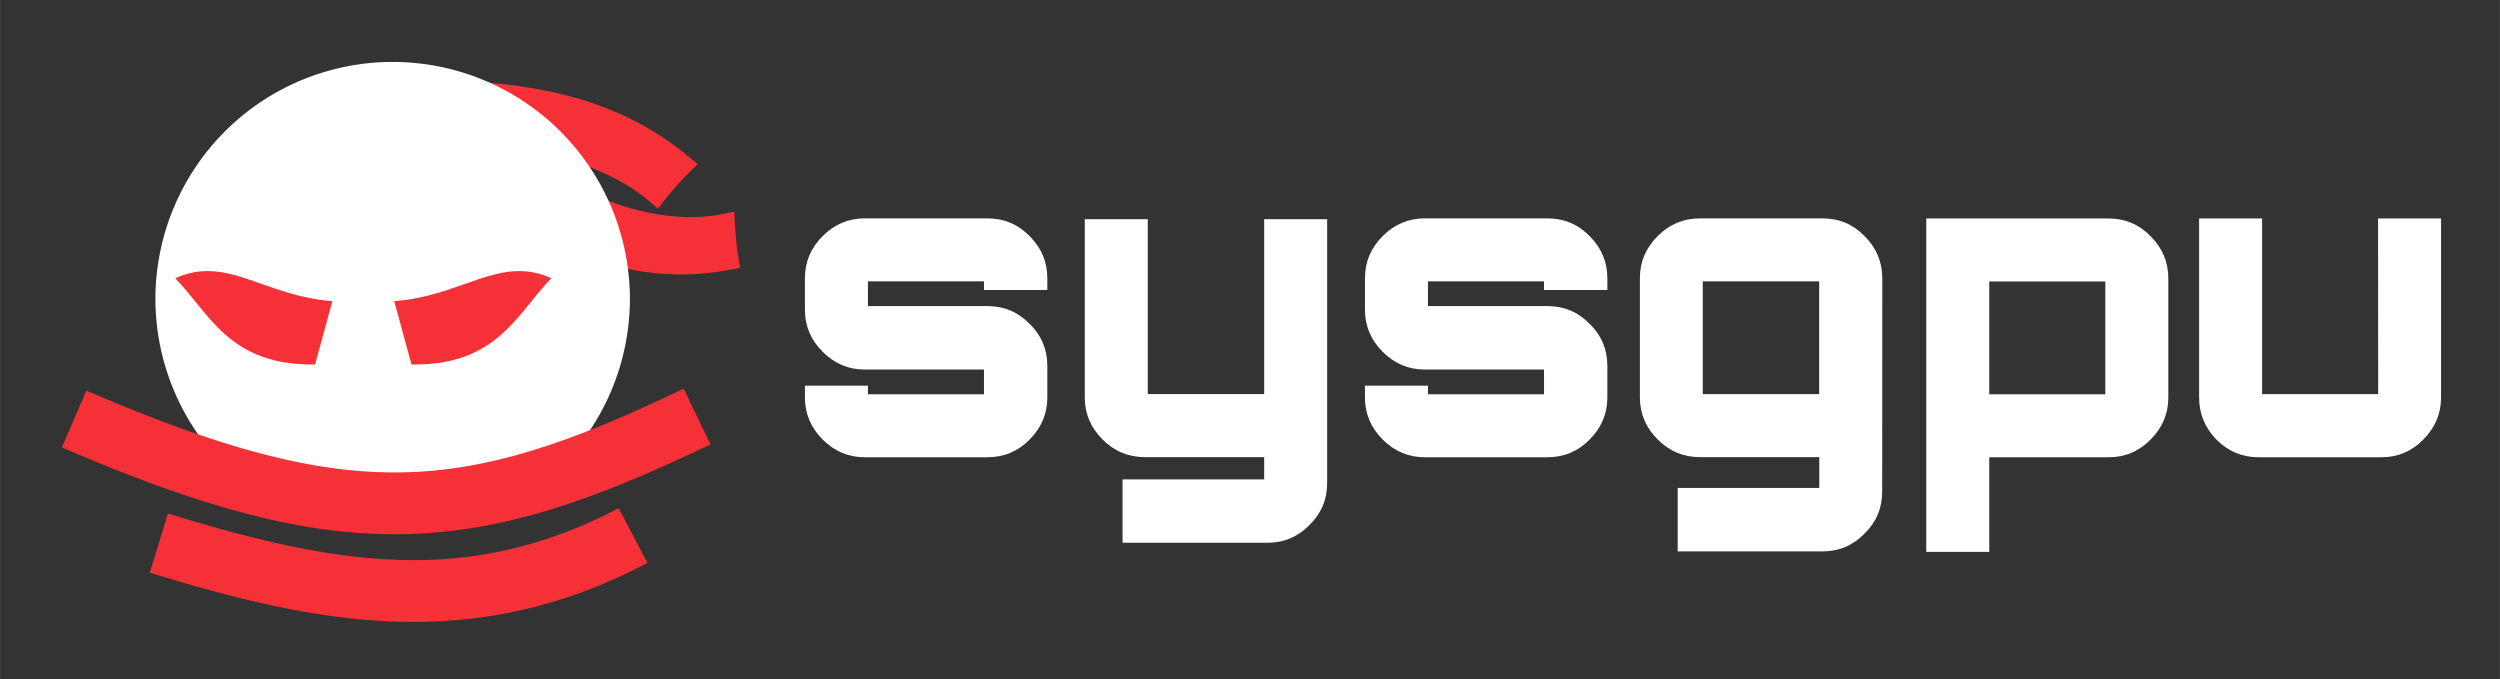 <?xml version="1.0" encoding="UTF-8" standalone="no"?>
<!-- Created with Inkscape (http://www.inkscape.org/) -->

<svg
   width="81"
   height="22"
   viewBox="0 0 21.431 5.821"
   version="1.1"
   id="svg15847"
   inkscape:version="1.1.1 (3bf5ae0d25, 2021-09-20)"
   sodipodi:docname="dusk-dark.svg"
   xmlns:inkscape="http://www.inkscape.org/namespaces/inkscape"
   xmlns:sodipodi="http://sodipodi.sourceforge.net/DTD/sodipodi-0.dtd"
   xmlns="http://www.w3.org/2000/svg"
   xmlns:svg="http://www.w3.org/2000/svg">
  <rect x="0" y="0" width="21.431" height="5.821" fill="#333333" stroke="none"/>
  <sodipodi:namedview
     id="namedview15849"
     pagecolor="#000000"
     bordercolor="#666666"
     borderopacity="1.0"
     inkscape:pageshadow="2"
     inkscape:pageopacity="0"
     inkscape:pagecheckerboard="0"
     inkscape:document-units="mm"
     showgrid="false"
     fit-margin-top="2"
     fit-margin-left="2"
     fit-margin-right="2"
     fit-margin-bottom="2"
     lock-margins="true"
     units="px"
     inkscape:zoom="32"
     inkscape:cx="63.71875"
     inkscape:cy="15.109375"
     inkscape:window-width="1682"
     inkscape:window-height="1111"
     inkscape:window-x="102"
     inkscape:window-y="531"
     inkscape:window-maximized="0"
     inkscape:current-layer="text19777" />
  <defs
     id="defs15844" />
  <g
     inkscape:label="Layer 1"
     inkscape:groupmode="layer"
     id="layer1"
     transform="translate(-60.482,-55.592)">
    <g
       aria-label="sysgpu"
       id="text19777"
       style="font-weight:900;font-size:3.528px;line-height:1.25;font-family:Orbitron;-inkscape-font-specification:'Orbitron Heavy';stroke-width:0.265">
      <path
         d="m 69.46,57.976 v 0.102 h -0.543 v -0.074 h -0.995 v 0.212 h 1.023 q 0.215,0 0.363,0.152 0.152,0.148 0.152,0.36 v 0.272 q 0,0.208 -0.152,0.36 -0.148,0.152 -0.363,0.152 h -1.051 q -0.208,0 -0.36,-0.152 -0.152,-0.152 -0.152,-0.36 v -0.102 h 0.54 v 0.074 h 0.995 v -0.212 h -1.023 q -0.208,0 -0.36,-0.152 -0.152,-0.152 -0.152,-0.36 v -0.272 q 0,-0.208 0.152,-0.36 0.152,-0.152 0.36,-0.152 h 1.051 q 0.215,0 0.363,0.152 0.152,0.152 0.152,0.36 z"
         style="fill:#ffffff"
         id="path26091" />
      <path
         d="m 71.859,59.733 q 0,0.212 -0.152,0.36 -0.148,0.152 -0.36,0.152 h -1.242 v -0.543 h 1.214 v -0.191 h -1.023 q -0.212,0 -0.363,-0.152 -0.152,-0.152 -0.152,-0.36 v -1.528 h 0.54 v 1.499 h 0.998 v -1.499 h 0.54 z"
         style="fill:#ffffff"
         id="path26093" />
      <path
         d="m 74.261,57.976 v 0.102 H 73.718 v -0.074 h -0.995 v 0.212 h 1.023 q 0.215,0 0.363,0.152 0.152,0.148 0.152,0.36 v 0.272 q 0,0.208 -0.152,0.36 -0.148,0.152 -0.363,0.152 h -1.051 q -0.208,0 -0.36,-0.152 -0.152,-0.152 -0.152,-0.36 v -0.102 h 0.54 v 0.074 h 0.995 v -0.212 h -1.023 q -0.208,0 -0.36,-0.152 -0.152,-0.152 -0.152,-0.36 v -0.272 q 0,-0.208 0.152,-0.36 0.152,-0.152 0.36,-0.152 h 1.051 q 0.215,0 0.363,0.152 0.152,0.152 0.152,0.36 z"
         style="fill:#ffffff"
         id="path26095" />
      <path
         d="m 76.617,59.807 q 0,0.212 -0.152,0.36 -0.148,0.152 -0.36,0.152 H 74.864 V 59.775 h 1.214 V 59.511 H 75.055 q -0.212,0 -0.363,-0.152 -0.152,-0.152 -0.152,-0.36 v -1.023 q 0,-0.208 0.152,-0.36 0.152,-0.152 0.363,-0.152 h 1.051 q 0.212,0 0.36,0.152 0.152,0.152 0.152,0.36 z m -1.538,-1.803 v 0.967 h 0.998 v -0.967 z"
         style="fill:#ffffff"
         id="path26097" />
      <path
         d="m 78.558,57.465 q 0.212,0 0.36,0.152 0.152,0.152 0.152,0.36 v 1.023 q 0,0.208 -0.152,0.36 -0.148,0.152 -0.36,0.152 h -1.023 v 0.811 h -0.54 v -2.858 z m -1.023,0.54 v 0.967 h 0.995 v -0.967 z"
         style="fill:#ffffff"
         id="path26099" />
      <path
         d="m 80.868,57.465 h 0.54 v 1.535 q 0,0.208 -0.152,0.36 -0.148,0.152 -0.36,0.152 h -1.051 q -0.212,0 -0.363,-0.152 -0.148,-0.152 -0.148,-0.36 v -1.535 h 0.54 v 1.506 h 0.995 z"
         style="fill:#ffffff"
         id="path26101" />
    </g>
    <g
       style="fill:none"
       id="g7550"
       transform="matrix(0.265,0,0,0.265,60.628,54.966)">
      <path
         style="fill:none;stroke:#f53137;stroke-width:2;stroke-linecap:butt;stroke-linejoin:miter;stroke-miterlimit:4;stroke-dasharray:none;stroke-opacity:1"
         d="M 19.927,19.687 C 14.62,22.48 9.965,21.577 4.587,19.934"
         id="path404"
         sodipodi:nodetypes="cc" />
      <path
         style="fill:#f53137;fill-opacity:1;stroke:#f53137;stroke-width:0.652px;stroke-linecap:butt;stroke-linejoin:miter;stroke-opacity:1"
         d="m 14.989,5.341 c 2.421,0.19 4.597,0.737 6.541,2.348 -0.424,0.415 -0.846,0.95 -0.846,0.95 C 19.199,7.362 16.762,6.757 15.007,6.775"
         id="path2750"
         sodipodi:nodetypes="ccsc" />
      <path
         style="fill:#f53137;fill-opacity:1;stroke:#f53137;stroke-width:0.612px;stroke-linecap:butt;stroke-linejoin:miter;stroke-opacity:1"
         d="m 16.898,9.673 c 1.91,0.984 3.828,1.55 6.14,1.11 -0.095,-0.551 -0.125,-1.201 -0.125,-1.201 -1.792,0.376 -3.934,-0.265 -5.236,-1.11"
         id="path2750-1"
         sodipodi:nodetypes="ccsc" />
      <path
         id="path2635"
         clip-path="none"
         style="fill:#ffffff;stroke:#ffffff;stroke-width:0.886;stroke-opacity:1"
         d="m 12.15,4.809 a 7.232,7.232 0 0 0 -7.232,7.232 7.232,7.232 0 0 0 2.287,5.258 c 3.74,1.05 6.639,0.991 9.937,-0.047 a 7.232,7.232 0 0 0 2.24,-5.211 7.232,7.232 0 0 0 -7.232,-7.232 z" />
      <path
         style="fill:none;stroke:#f53137;stroke-width:2;stroke-linecap:butt;stroke-linejoin:miter;stroke-miterlimit:4;stroke-dasharray:none;stroke-opacity:1"
         d="m 21.997,15.836 c -7.396,3.563 -11.309,3.897 -20.151,0.082"
         id="path404-2"
         sodipodi:nodetypes="cc" />
      <path
         style="fill:#f53137;fill-opacity:1;stroke:none;stroke-width:1.238px;stroke-linecap:butt;stroke-linejoin:miter;stroke-opacity:1"
         d="m 10.2,12.105 -0.56,2.048 c -2.773,0.046 -3.414,-1.652 -4.523,-2.79 1.673,-0.759 2.864,0.58 5.083,0.741 z"
         id="path18686"
         sodipodi:nodetypes="cccc" />
      <path
         style="fill:#f53137;fill-opacity:1;stroke:none;stroke-width:1.238px;stroke-linecap:butt;stroke-linejoin:miter;stroke-opacity:1"
         d="m 12.2,12.105 0.56,2.048 c 2.773,0.046 3.414,-1.652 4.523,-2.79 -1.673,-0.759 -2.864,0.58 -5.083,0.741 z"
         id="path19934"
         sodipodi:nodetypes="cccc" />
    </g>
  </g>
</svg>
